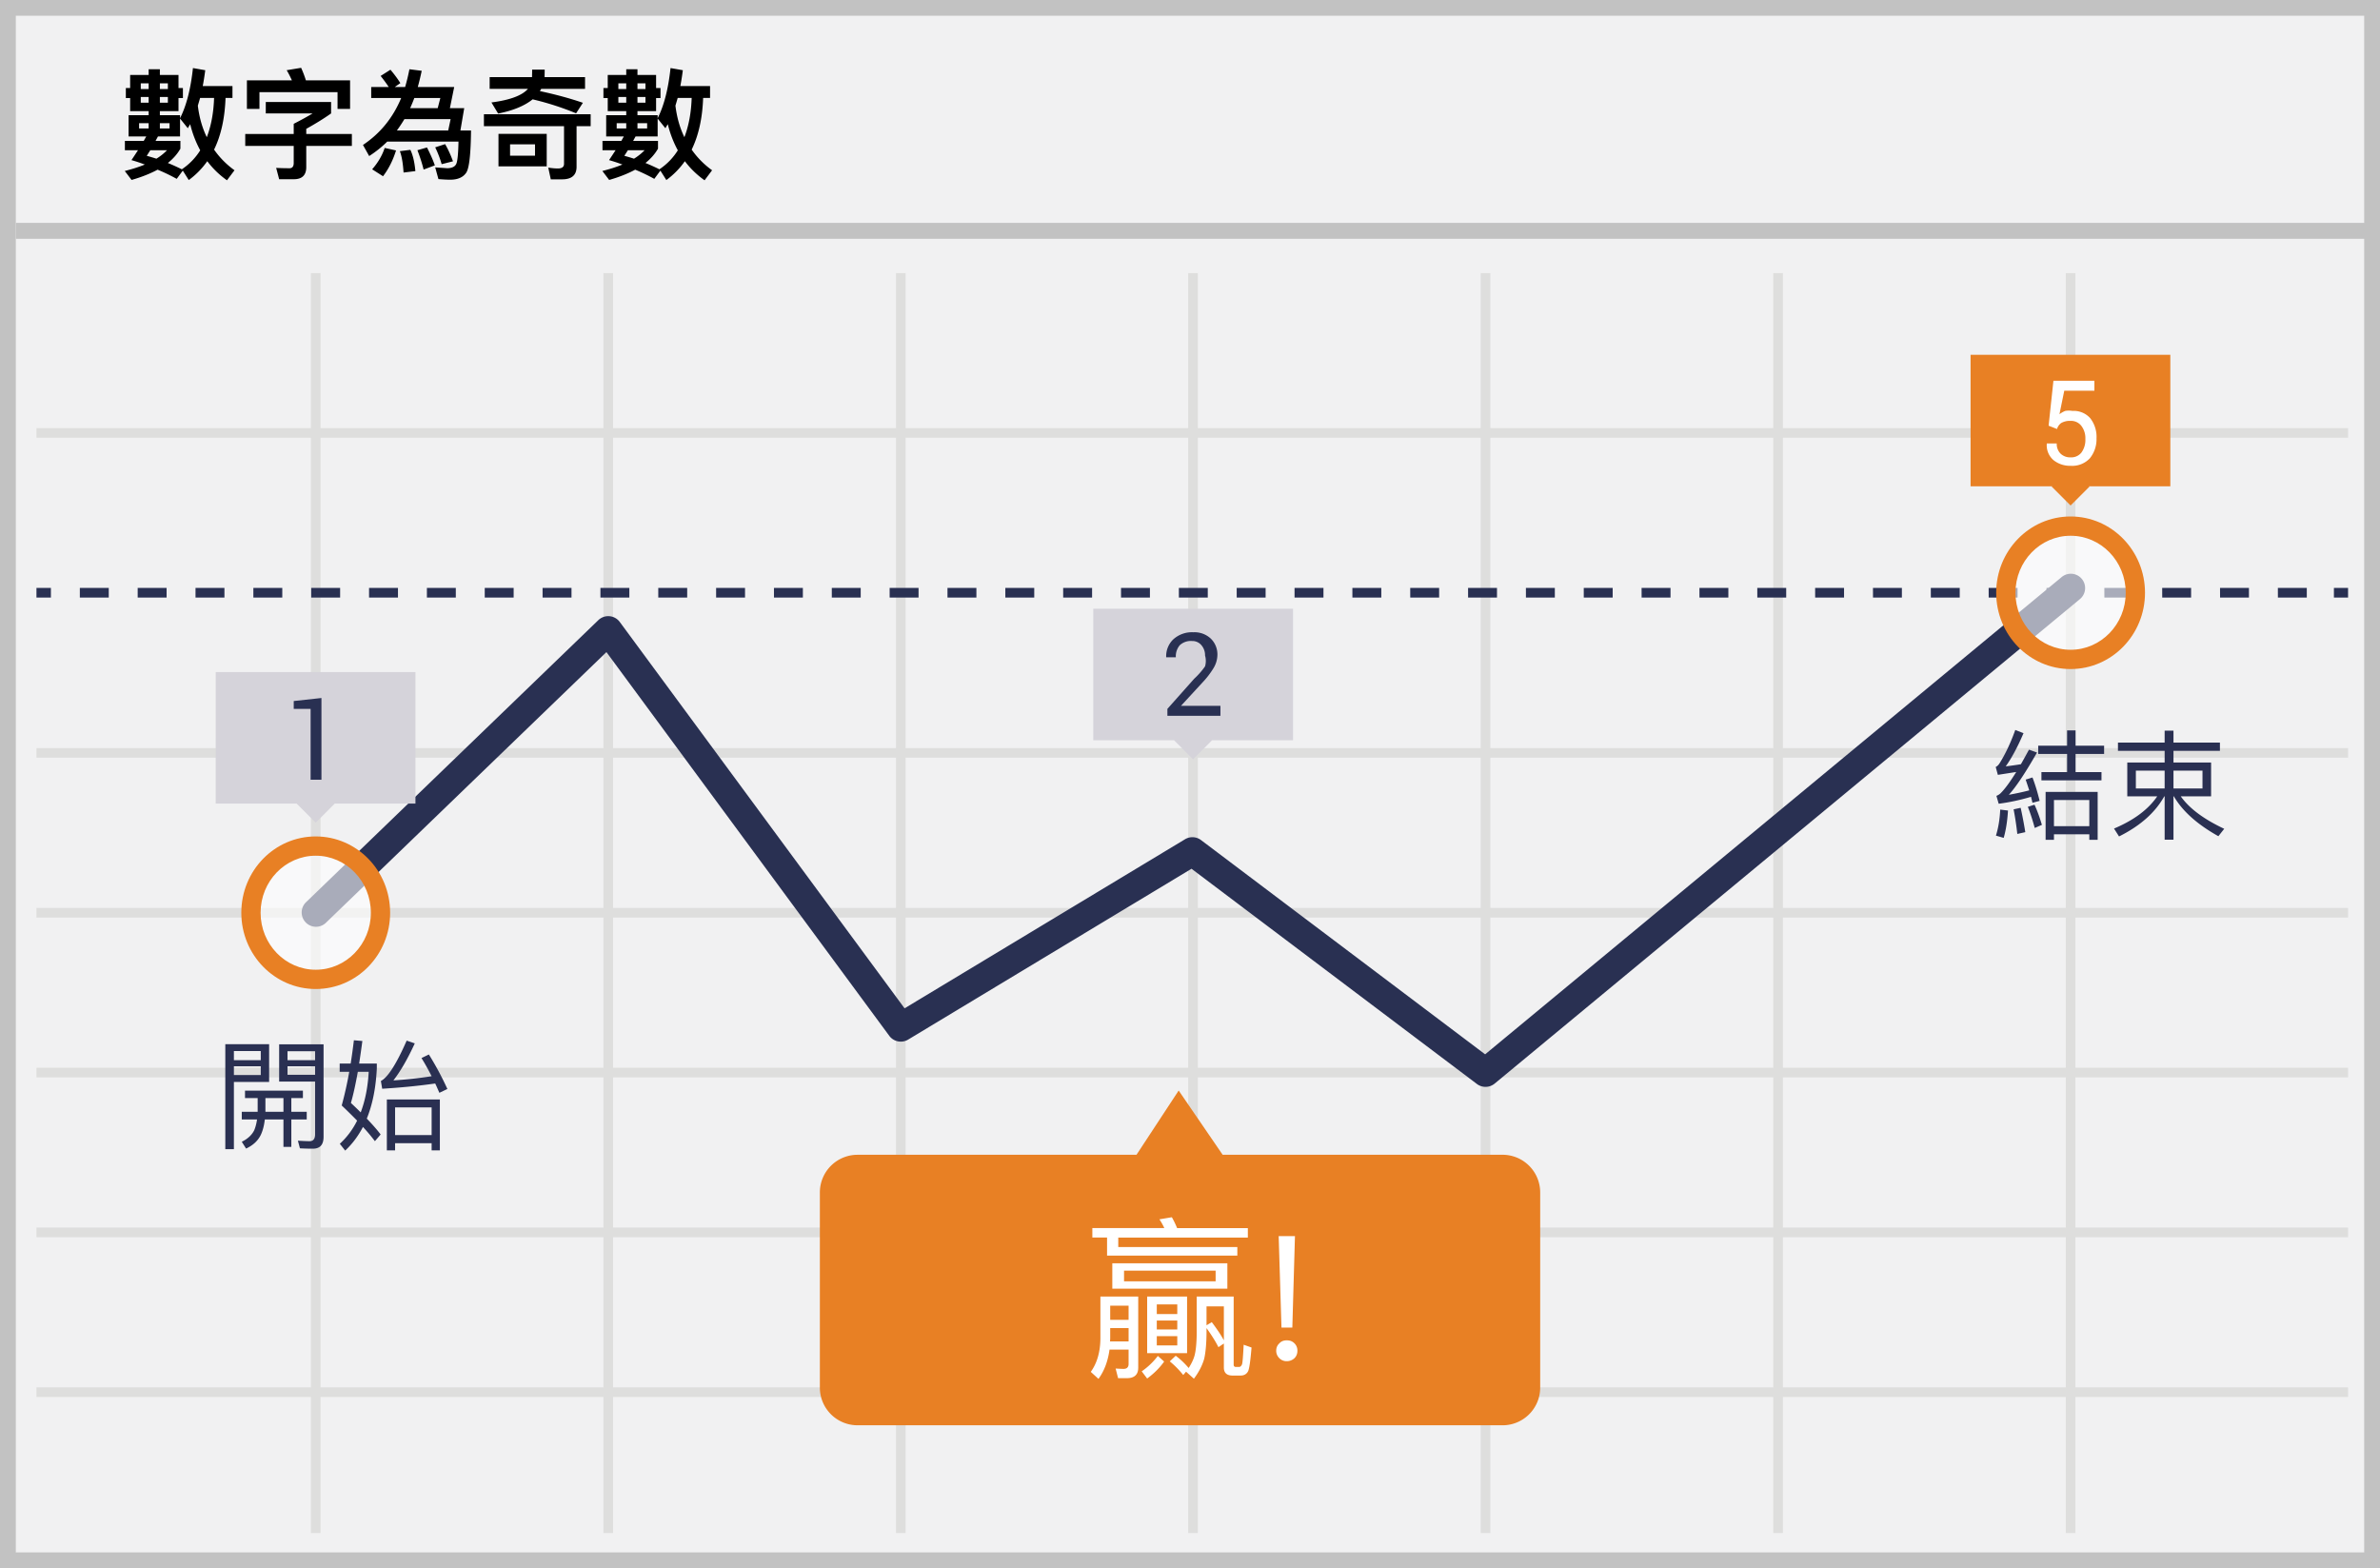 <svg width="299" height="197" xmlns="http://www.w3.org/2000/svg"><g fill-rule="nonzero" fill="none"><path fill="#F1F1F2" d="M0 0h299v197H0z"/><path d="M1.987 1.98v193.04h295.026V1.98H1.987zM299 0v197H0V0h299z" fill="#C2C2C2"/><path d="M4.58 54.993v-1.211h290.408v1.21H4.58zm0 40.195v-1.21h290.408v1.21H4.58zm0 40.158v-1.211h290.408v1.211H4.58zm0 20.079v-1.211h290.408v1.211H4.58zm0 20.079v-1.211h290.408v1.21H4.58zM39.06 34.308h1.21V192.59h-1.21V34.308zm36.75 0h1.21V192.59h-1.21V34.308zm36.75 0h1.211V192.59h-1.21V34.308zm36.713 0h1.211V192.59h-1.211V34.308zm36.75 0h1.212V192.59h-1.212V34.308zm36.75 0h1.212V192.59h-1.211V34.308zm36.751 0h1.212V192.59h-1.212V34.308zM4.58 115.268v-1.212h290.408v1.211H4.58z" fill="#DEDEDD"/><path fill="#293052" d="M4.58 75.072V73.86h1.816v1.21zM10.03 75.072V73.86h3.633v1.21H10.03zm7.267 0V73.86h3.633v1.21h-3.633zm7.266 0V73.86h3.634v1.21h-3.634zm7.267 0V73.86h3.634v1.21H31.83zm7.267 0V73.86h3.634v1.21h-3.634zm7.267 0V73.86h3.633v1.21h-3.633zm7.267 0V73.86h3.633v1.21h-3.633zm7.267 0V73.86h3.633v1.21h-3.633zm7.266 0V73.86h3.634v1.21h-3.634zm7.267 0V73.86h3.634v1.21H75.43zm7.267 0V73.86h3.634v1.21h-3.634zm7.267 0V73.86h3.633v1.21h-3.633zm7.267 0V73.86h3.633v1.21h-3.633zm7.267 0V73.86h3.633v1.21h-3.633zm7.266 0V73.86h3.634v1.21h-3.634zm7.267 0V73.86h3.634v1.21h-3.634zm7.267 0V73.86h3.634v1.21h-3.634zm7.267 0V73.86h3.633v1.21h-3.633zm7.267 0V73.86h3.633v1.21h-3.633zm7.267 0V73.86h3.633v1.21H148.1zm7.266 0V73.86H159v1.21h-3.634zm7.267 0V73.86h3.634v1.21h-3.634zm7.267 0V73.86h3.634v1.21H169.9zm7.267 0V73.86h3.633v1.21h-3.633zm7.267 0V73.86h3.633v1.21h-3.633zm7.267 0V73.86h3.633v1.21h-3.633zm7.266 0V73.86h3.634v1.21h-3.634zm7.267 0V73.86h3.634v1.21h-3.634zm7.267 0V73.86h3.634v1.21H213.5zm7.267 0V73.86h3.633v1.21h-3.633zm7.267 0V73.86h3.633v1.21h-3.633zm7.267 0V73.86h3.633v1.21h-3.633zm7.266 0V73.86h3.634v1.21h-3.634zm7.267 0V73.86h3.634v1.21h-3.634zm7.267 0V73.86h3.634v1.21h-3.634zm7.267 0V73.86h3.633v1.21h-3.633zm7.267 0V73.86h3.633v1.21h-3.633zm7.267 0V73.86h3.633v1.21h-3.633zm7.266 0V73.86h3.634v1.21h-3.634zM293.21 75.072V73.86h1.778v1.21z"/><path fill="#C2C2C2" d="M2 30v-2h296v2z"/><path d="M76.186 81.92l-35.273 34.035a1.798 1.798 0 0 1-2.496-2.587l36.75-35.46a1.798 1.798 0 0 1 2.695.227l35.779 48.537 35.234-21.24a1.798 1.798 0 0 1 2.01.104l35.692 26.914 72.407-59.937a1.798 1.798 0 1 1 2.292 2.77l-73.5 60.842a1.798 1.798 0 0 1-2.23.051l-35.856-27.038-35.596 21.46a1.798 1.798 0 0 1-2.375-.473L76.186 81.92z" fill="#293052"/><path d="M188.65 145.07h-35.047l-5.526-8.07-5.299 8.07h-35.047a4.733 4.733 0 0 0-4.731 4.735v24.511a4.733 4.733 0 0 0 4.731 4.736h80.92a4.729 4.729 0 0 0 3.418-1.346 4.738 4.738 0 0 0 1.426-3.39v-24.473a4.738 4.738 0 0 0-1.412-3.414 4.729 4.729 0 0 0-3.433-1.36z" fill="#E88024"/><ellipse cx="8.333" cy="9.062" rx="8.137" ry="8.373" opacity=".6" transform="translate(251.797 65.404)" fill="#FFF"/><path d="M260.13 84.05c-5.17 0-9.348-4.299-9.348-9.584 0-5.285 4.177-9.583 9.348-9.583 5.17 0 9.348 4.298 9.348 9.583s-4.177 9.584-9.348 9.584zm0-2.422c3.817 0 6.926-3.2 6.926-7.162 0-3.963-3.109-7.161-6.926-7.161s-6.926 3.198-6.926 7.161c0 3.963 3.109 7.162 6.926 7.162z" fill="#E88024"/><ellipse cx="8.386" cy="8.585" rx="8.137" ry="8.373" opacity=".6" transform="translate(31.278 106.077)" fill="#FFF"/><path d="M39.665 124.245c-5.171 0-9.349-4.298-9.349-9.583 0-5.286 4.178-9.584 9.349-9.584 5.17 0 9.348 4.298 9.348 9.584 0 5.285-4.177 9.583-9.348 9.583zm0-2.422c3.817 0 6.926-3.199 6.926-7.161 0-3.963-3.109-7.162-6.926-7.162-3.818 0-6.926 3.199-6.926 7.162 0 3.962 3.108 7.161 6.926 7.161zM247.564 44.575h25.094v16.518h-25.094z" fill="#E88024"/><path fill="#E88024" d="M257.745 61.12l2.382-2.383 2.382 2.384-2.382 2.384z"/><path d="M257.367 53.478l.606-5.645h5.147v1.25h-3.785l-.605 2.955c.22-.169.462-.31.719-.416.3-.052.607-.052.908 0a2.762 2.762 0 0 1 2.233.909 3.79 3.79 0 0 1 .795 2.538 3.79 3.79 0 0 1-.833 2.5 3.026 3.026 0 0 1-2.422.948 3.29 3.29 0 0 1-2.157-.72 2.464 2.464 0 0 1-.833-2.084h1.249c-.025.48.154.948.492 1.288.34.311.789.475 1.249.455a1.627 1.627 0 0 0 1.363-.606 2.692 2.692 0 0 0 .492-1.705 2.54 2.54 0 0 0-.492-1.629 1.627 1.627 0 0 0-1.363-.644 2.193 2.193 0 0 0-1.173.265 1.402 1.402 0 0 0-.53.758l-1.06-.417z" fill="#FFF"/><path fill="#D5D3DA" d="M137.35 76.474h25.094v16.518h-25.093z"/><path fill="#D5D3DA" d="M147.505 93l2.382-2.385L152.268 93l-2.381 2.385z"/><path d="M153.323 89.923h-6.662v-.871l3.369-3.789a9.43 9.43 0 0 0 1.362-1.553 2.503 2.503 0 0 0 0-1.364c.01-.47-.15-.928-.454-1.288a1.475 1.475 0 0 0-1.173-.53 2.043 2.043 0 0 0-1.552.53 2.16 2.16 0 0 0-.492 1.515h-1.211a2.919 2.919 0 0 1 .87-2.235 3.48 3.48 0 0 1 2.536-.909 2.988 2.988 0 0 1 2.196.796c.549.536.85 1.277.832 2.045a3.298 3.298 0 0 1-.492 1.667c-.4.655-.87 1.264-1.4 1.819l-2.687 2.917h4.958v1.25z" fill="#293052"/><path fill="#D5D3DA" d="M27.1 84.43h25.093v16.517H27.099z"/><path fill="#D5D3DA" d="M37.28 100.966l2.381-2.384 2.382 2.384-2.382 2.384z"/><path fill="#293052" d="M40.422 97.955h-1.4v-8.903h-2.12v-.985l3.482-.38v10.268z"/><path d="M139.476 166.842v1.276c0 .132-.022.264-.022.396h2.332v-1.672h-2.31zm2.31-1.034v-1.782h-2.31v1.782h2.31zm-2.398 3.74c-.198 1.452-.66 2.684-1.386 3.674l-.968-.88c.792-1.1 1.188-2.486 1.21-4.158v-5.302h4.752v8.932c0 .88-.484 1.32-1.43 1.32h-1.1l-.308-1.21c.352.022.704.044 1.012.044.396 0 .616-.22.616-.616v-1.804h-2.398zm-.308-14.08h-1.848v-1.188h9.042a7.51 7.51 0 0 0-.616-1.1l1.562-.264c.242.418.462.88.66 1.364h8.888v1.188h-16.28v1.188h14.96v1.078H139.08v-2.266zm16.786 17.336h-1.034c-.726 0-1.078-.352-1.078-1.012v-3.014l-.682.462c-.374-.748-.88-1.54-1.496-2.398v.374c0 1.496-.11 2.662-.286 3.454-.22.792-.638 1.65-1.298 2.53l-.99-.88-.352.418c-.528-.66-1.1-1.232-1.694-1.716l.748-.704c.594.44 1.144.968 1.628 1.54.352-.55.594-1.056.726-1.518.176-.616.286-1.672.286-3.124v-4.334h4.642v8.558c0 .176.088.286.286.286h.396c.154 0 .286-.132.374-.352.066-.242.132-1.056.198-2.442l.99.352c-.132 1.584-.264 2.574-.418 2.948-.176.374-.506.572-.946.572zm-4.29-6.314l.66-.396c.66.88 1.166 1.628 1.518 2.288v-4.268h-2.178v2.376zm-7.458-3.608h5.016v7.106h-5.016v-7.106zm3.784 6.138v-1.166h-2.574v1.166h2.574zm-2.574-2.002h2.574v-1.122h-2.574v1.122zm0-1.936h2.574v-1.21h-2.574v1.21zm.132 5.258l.792.704c-.572.814-1.298 1.518-2.134 2.134l-.682-.902a8.915 8.915 0 0 0 2.024-1.936zm-5.72-11.638h14.454v3.19H139.74v-3.19zm12.98 2.266v-1.342h-11.506v1.342h11.506zm7.92-5.676h2.046l-.33 11.484h-1.364l-.352-11.484zm1.012 13.09c.396 0 .704.11.968.374.242.242.374.55.374.924 0 .396-.132.704-.374.946a1.402 1.402 0 0 1-.968.374 1.26 1.26 0 0 1-.924-.374 1.28 1.28 0 0 1-.396-.946c0-.374.132-.682.396-.924.242-.264.55-.374.924-.374z" fill="#FFF"/><path d="M30.375 139.67h1.995v-1.725h-1.59v-.93h7.275v.93H36.6v1.725h1.935v.96H36.6v3.45h-.99v-3.45h-2.34c-.09.795-.27 1.47-.54 2.01-.36.705-.975 1.26-1.815 1.65l-.54-.855c.735-.36 1.26-.84 1.56-1.44.165-.39.285-.855.36-1.365h-1.92v-.96zm5.235 0v-1.725h-2.265v1.725h2.265zm-6.225-5.715v1.095h3.375v-1.095h-3.375zm3.375-.765v-1.155h-3.375v1.155h3.375zm3.36.765v1.065h3.465v-1.065H36.12zm3.465-.765v-1.125H36.12v1.125h3.465zm-5.775-2.01v4.74h-4.425v8.445h-1.08V131.18h5.505zm5.775 4.695H35.07v-4.68h5.58v11.625c0 .99-.45 1.485-1.35 1.485a29.2 29.2 0 0 1-1.62-.045l-.255-.96c.54.03 1.035.06 1.485.06.45 0 .675-.3.675-.87v-6.615zm4.875-5.19l1.065.09a128.68 128.68 0 0 1-.405 2.835h2.22v.63c-.12 2.43-.54 4.515-1.26 6.285.705.735 1.29 1.395 1.74 1.995l-.72.84a23.161 23.161 0 0 0-1.5-1.785c-.6 1.14-1.335 2.13-2.235 2.97l-.675-.855a9.862 9.862 0 0 0 2.175-2.91 79.046 79.046 0 0 0-1.935-1.905 46.84 46.84 0 0 0 .945-4.23h-1.2v-1.035h1.38c.15-.945.285-1.92.405-2.925zm.855 9.06c.57-1.5.9-3.195 1.005-5.1h-1.365c-.285 1.575-.57 2.88-.87 3.915.435.405.84.795 1.23 1.185zm9.945-1.62v6.39h-1.035v-.9h-4.59v.9H48.6v-6.39h6.66zm-5.625 4.47h4.59v-3.48h-4.59v3.48zm-1.62-5.82l-.165-.975c.87-.45 1.95-2.13 3.24-5.07l1.02.345c-.9 1.95-1.785 3.495-2.685 4.65a51.085 51.085 0 0 0 4.8-.525c-.42-.825-.84-1.59-1.275-2.28l.93-.45a37.871 37.871 0 0 1 2.325 4.335l-1.005.48c-.18-.405-.345-.795-.525-1.17-1.995.285-4.215.51-6.66.66z" fill="#2A3052"/><path d="M25.14 12.3c-.09.33-.195.66-.285.975.18 1.47.555 2.79 1.125 3.96.54-1.41.855-3.045.915-4.935H25.14zm.015 6.585a13.55 13.55 0 0 1-1.26-3.285c-.105.18-.21.345-.3.51l-.975-1.215v2.25h-2.775c-.105.195-.21.375-.3.555h3.12v.975c-.375.66-.9 1.26-1.575 1.8.585.24 1.185.51 1.785.81l-.015-.03a7.862 7.862 0 0 0 2.295-2.37zm-5.505 1.05c.54-.33.975-.69 1.335-1.065h-2.1l-.45.705c.39.105.795.225 1.215.36zm3.315 1.5L22.2 22.47a23.402 23.402 0 0 0-2.4-1.155c-.915.495-2.01.93-3.27 1.29l-.855-1.125c.96-.24 1.8-.51 2.52-.81a19.97 19.97 0 0 0-1.68-.555c.285-.42.555-.84.825-1.245h-1.65V17.7h2.37c.105-.195.21-.375.315-.555h-2.22v-2.67h2.52v-.51H16.35v-1.65h-.54v-1.26h.54V9.42h2.325V8.7h1.41v.72h2.34v1.635h.555v1.26h-.555v1.65h-2.34v.51h2.535v.375c.795-1.56 1.335-3.66 1.62-6.3l1.545.27c-.09.705-.195 1.365-.315 1.995h3.735V12.3h-.87c-.09 2.55-.57 4.71-1.44 6.495.69.99 1.545 1.86 2.565 2.595l-.945 1.26c-.975-.69-1.8-1.5-2.475-2.4a10.256 10.256 0 0 1-2.325 2.37l-.75-1.185zM21.09 12.9v-.72h-1.005v.72h1.005zm-1.005-1.71h1.005v-.72h-1.005v.72zm-1.41 1.71v-.72h-.99v.72h.99zm-.99-1.71h.99v-.72h-.99v.72zm3.615 4.95v-.66h-1.215v.66H21.3zm-2.625 0v-.66h-1.2v.66h1.2zm25.305-6.045v3.585h-1.575v-2.1h-9.81v2.1H31.02v-3.585h5.655c-.21-.45-.42-.885-.66-1.275l1.815-.3c.21.465.42.99.6 1.575h5.55zM33.39 12.81h8.205v1.44c-.93.66-1.98 1.305-3.12 1.935v.645h5.73v1.5h-5.73V21c0 1.005-.525 1.515-1.56 1.515H35.07l-.375-1.425c.51.03 1.08.045 1.695.045.33 0 .51-.225.51-.66V18.33h-6.09v-1.5h6.09v-1.275c.99-.51 1.785-.945 2.37-1.305h-5.88v-1.44zm21.93-.495h-3.27c-.165.45-.345.87-.525 1.275h3.465l.33-1.275zm-4.515 2.655c-.3.495-.615.975-.945 1.425h6.45l.3-1.425h-5.805zm7.035 1.425h1.335c-.03 2.955-.225 4.725-.6 5.295-.39.585-1.065.885-2.01.885-.42 0-.915-.03-1.485-.075l-.405-1.47c.615.045 1.125.075 1.53.105.6-.015.975-.21 1.125-.57.15-.345.24-1.275.27-2.775h-8.955c-.69.69-1.455 1.29-2.265 1.815l-.78-1.395c2.16-1.44 3.765-3.405 4.8-5.895h-3.765v-1.38h2.205c-.285-.435-.63-.9-1.02-1.395l1.23-.78c.54.63.945 1.2 1.245 1.68l-.705.495h1.305c.21-.72.39-1.455.54-2.235l1.545.195c-.15.72-.315 1.395-.495 2.04h4.575l-.54 2.655h1.8l-.48 2.805zm-9.51 2.19l1.425.315c-.39 1.245-.93 2.325-1.635 3.24l-1.365-.87c.735-.84 1.26-1.74 1.575-2.685zm3.225.24c.315.645.525 1.53.63 2.67l-1.485.18c-.075-1.17-.225-2.055-.465-2.685l1.32-.165zm2.085-.3c.42.81.75 1.56.99 2.25l-1.41.525c-.21-.84-.48-1.65-.78-2.43l1.2-.345zm2.28-.42c.36.615.69 1.335.99 2.16l-1.425.36a12.83 12.83 0 0 0-.81-2.115l1.245-.405zm5.595-8.415h5.325c0-.27.015-.585.015-.945h1.575c0 .39-.015.705-.015.945H73.5v1.47h-5.505c-.06.105-.12.195-.165.285 1.95.42 3.75.9 5.4 1.47l-.855 1.32a35.59 35.59 0 0 0-5.46-1.755c-1.005.81-2.445 1.41-4.335 1.785l-.84-1.395c2.325-.3 3.855-.87 4.59-1.71h-4.815V9.69zm-.72 4.665h13.41v1.5h-1.77v5.1c0 1.05-.615 1.575-1.815 1.575h-1.425l-.315-1.47c.42.06.825.105 1.215.105.51 0 .765-.195.765-.585v-4.725H60.795v-1.5zm1.83 2.46h6.06v4.08h-6.06v-4.08zm4.59 2.745v-1.425H64.08v1.425h3.135zM85.14 12.3c-.09.33-.195.66-.285.975.18 1.47.555 2.79 1.125 3.96.54-1.41.855-3.045.915-4.935H85.14zm.015 6.585a13.55 13.55 0 0 1-1.26-3.285c-.105.18-.21.345-.3.51l-.975-1.215v2.25h-2.775c-.105.195-.21.375-.3.555h3.12v.975c-.375.66-.9 1.26-1.575 1.8.585.24 1.185.51 1.785.81l-.015-.03a7.862 7.862 0 0 0 2.295-2.37zm-5.505 1.05c.54-.33.975-.69 1.335-1.065h-2.1l-.45.705c.39.105.795.225 1.215.36zm3.315 1.5L82.2 22.47a23.402 23.402 0 0 0-2.4-1.155c-.915.495-2.01.93-3.27 1.29l-.855-1.125c.96-.24 1.8-.51 2.52-.81a19.97 19.97 0 0 0-1.68-.555c.285-.42.555-.84.825-1.245h-1.65V17.7h2.37c.105-.195.21-.375.315-.555h-2.22v-2.67h2.52v-.51H76.35v-1.65h-.54v-1.26h.54V9.42h2.325V8.7h1.41v.72h2.34v1.635h.555v1.26h-.555v1.65h-2.34v.51h2.535v.375c.795-1.56 1.335-3.66 1.62-6.3l1.545.27c-.09.705-.195 1.365-.315 1.995h3.735V12.3h-.87c-.09 2.55-.57 4.71-1.44 6.495.69.99 1.545 1.86 2.565 2.595l-.945 1.26c-.975-.69-1.8-1.5-2.475-2.4a10.256 10.256 0 0 1-2.325 2.37l-.75-1.185zM81.09 12.9v-.72h-1.005v.72h1.005zm-1.005-1.71h1.005v-.72h-1.005v.72zm-1.41 1.71v-.72h-.99v.72h.99zm-.99-1.71h.99v-.72h-.99v.72zm3.615 4.95v-.66h-1.215v.66H81.3zm-2.625 0v-.66h-1.2v.66h1.2z" fill="#000"/><path d="M251.29 101.705l.975.12c-.075 1.29-.255 2.445-.54 3.435l-.975-.285c.3-.96.48-2.04.54-3.27zm2.565-.225c.21.93.405 1.95.585 3.06l-1.005.225a38.303 38.303 0 0 0-.465-3.09l.885-.195zm1.485-3.81c.33.855.63 1.83.9 2.94l-.9.24c-.06-.255-.12-.51-.18-.75-1.41.42-2.775.705-4.065.87l-.285-.99c.195-.075.36-.18.495-.3.555-.54 1.215-1.44 1.995-2.7-.75.12-1.53.24-2.31.36l-.27-.99c.165-.075.315-.21.45-.405.78-1.23 1.44-2.655 2.01-4.245l1.035.405c-.735 1.725-1.485 3.12-2.235 4.17.63-.075 1.275-.165 1.905-.27.33-.57.66-1.185 1.02-1.83l1.005.36c-1.44 2.52-2.61 4.29-3.54 5.31.84-.15 1.695-.33 2.565-.555-.15-.465-.3-.915-.45-1.35l.855-.27zm.255 3.42c.36.78.66 1.635.93 2.535l-.9.39c-.27-.99-.555-1.875-.87-2.655l.84-.27zm.465-7.41h3.63v-1.92h1.065v1.92h3.585v1.035h-3.585v2.28h3.255v1.035h-7.545v-1.035h3.225v-2.28h-3.63V93.68zm7.47 5.805v6.015h-1.05v-.69h-4.44v.69h-1.05v-6.015h6.54zm-5.49 4.305h4.44v-3.285h-4.44v3.285zm8.04-10.5h5.865v-1.5h1.11v1.5h5.835v1.035h-5.835v1.47h4.725v4.245h-3.81c1.08 1.53 2.91 2.88 5.46 4.08l-.735.93c-2.655-1.485-4.515-3.15-5.595-5.01h-.045v5.445h-1.11v-5.445h-.045c-1.14 2.04-3.03 3.72-5.685 5.04l-.63-.99c2.49-1.05 4.305-2.4 5.43-4.05h-3.765v-4.245h4.695v-1.47h-5.865V93.29zm10.62 5.76v-2.235h-3.645v2.235h3.645zm-4.755 0v-2.235h-3.615v2.235h3.615z" fill="#2A3052"/></g></svg>